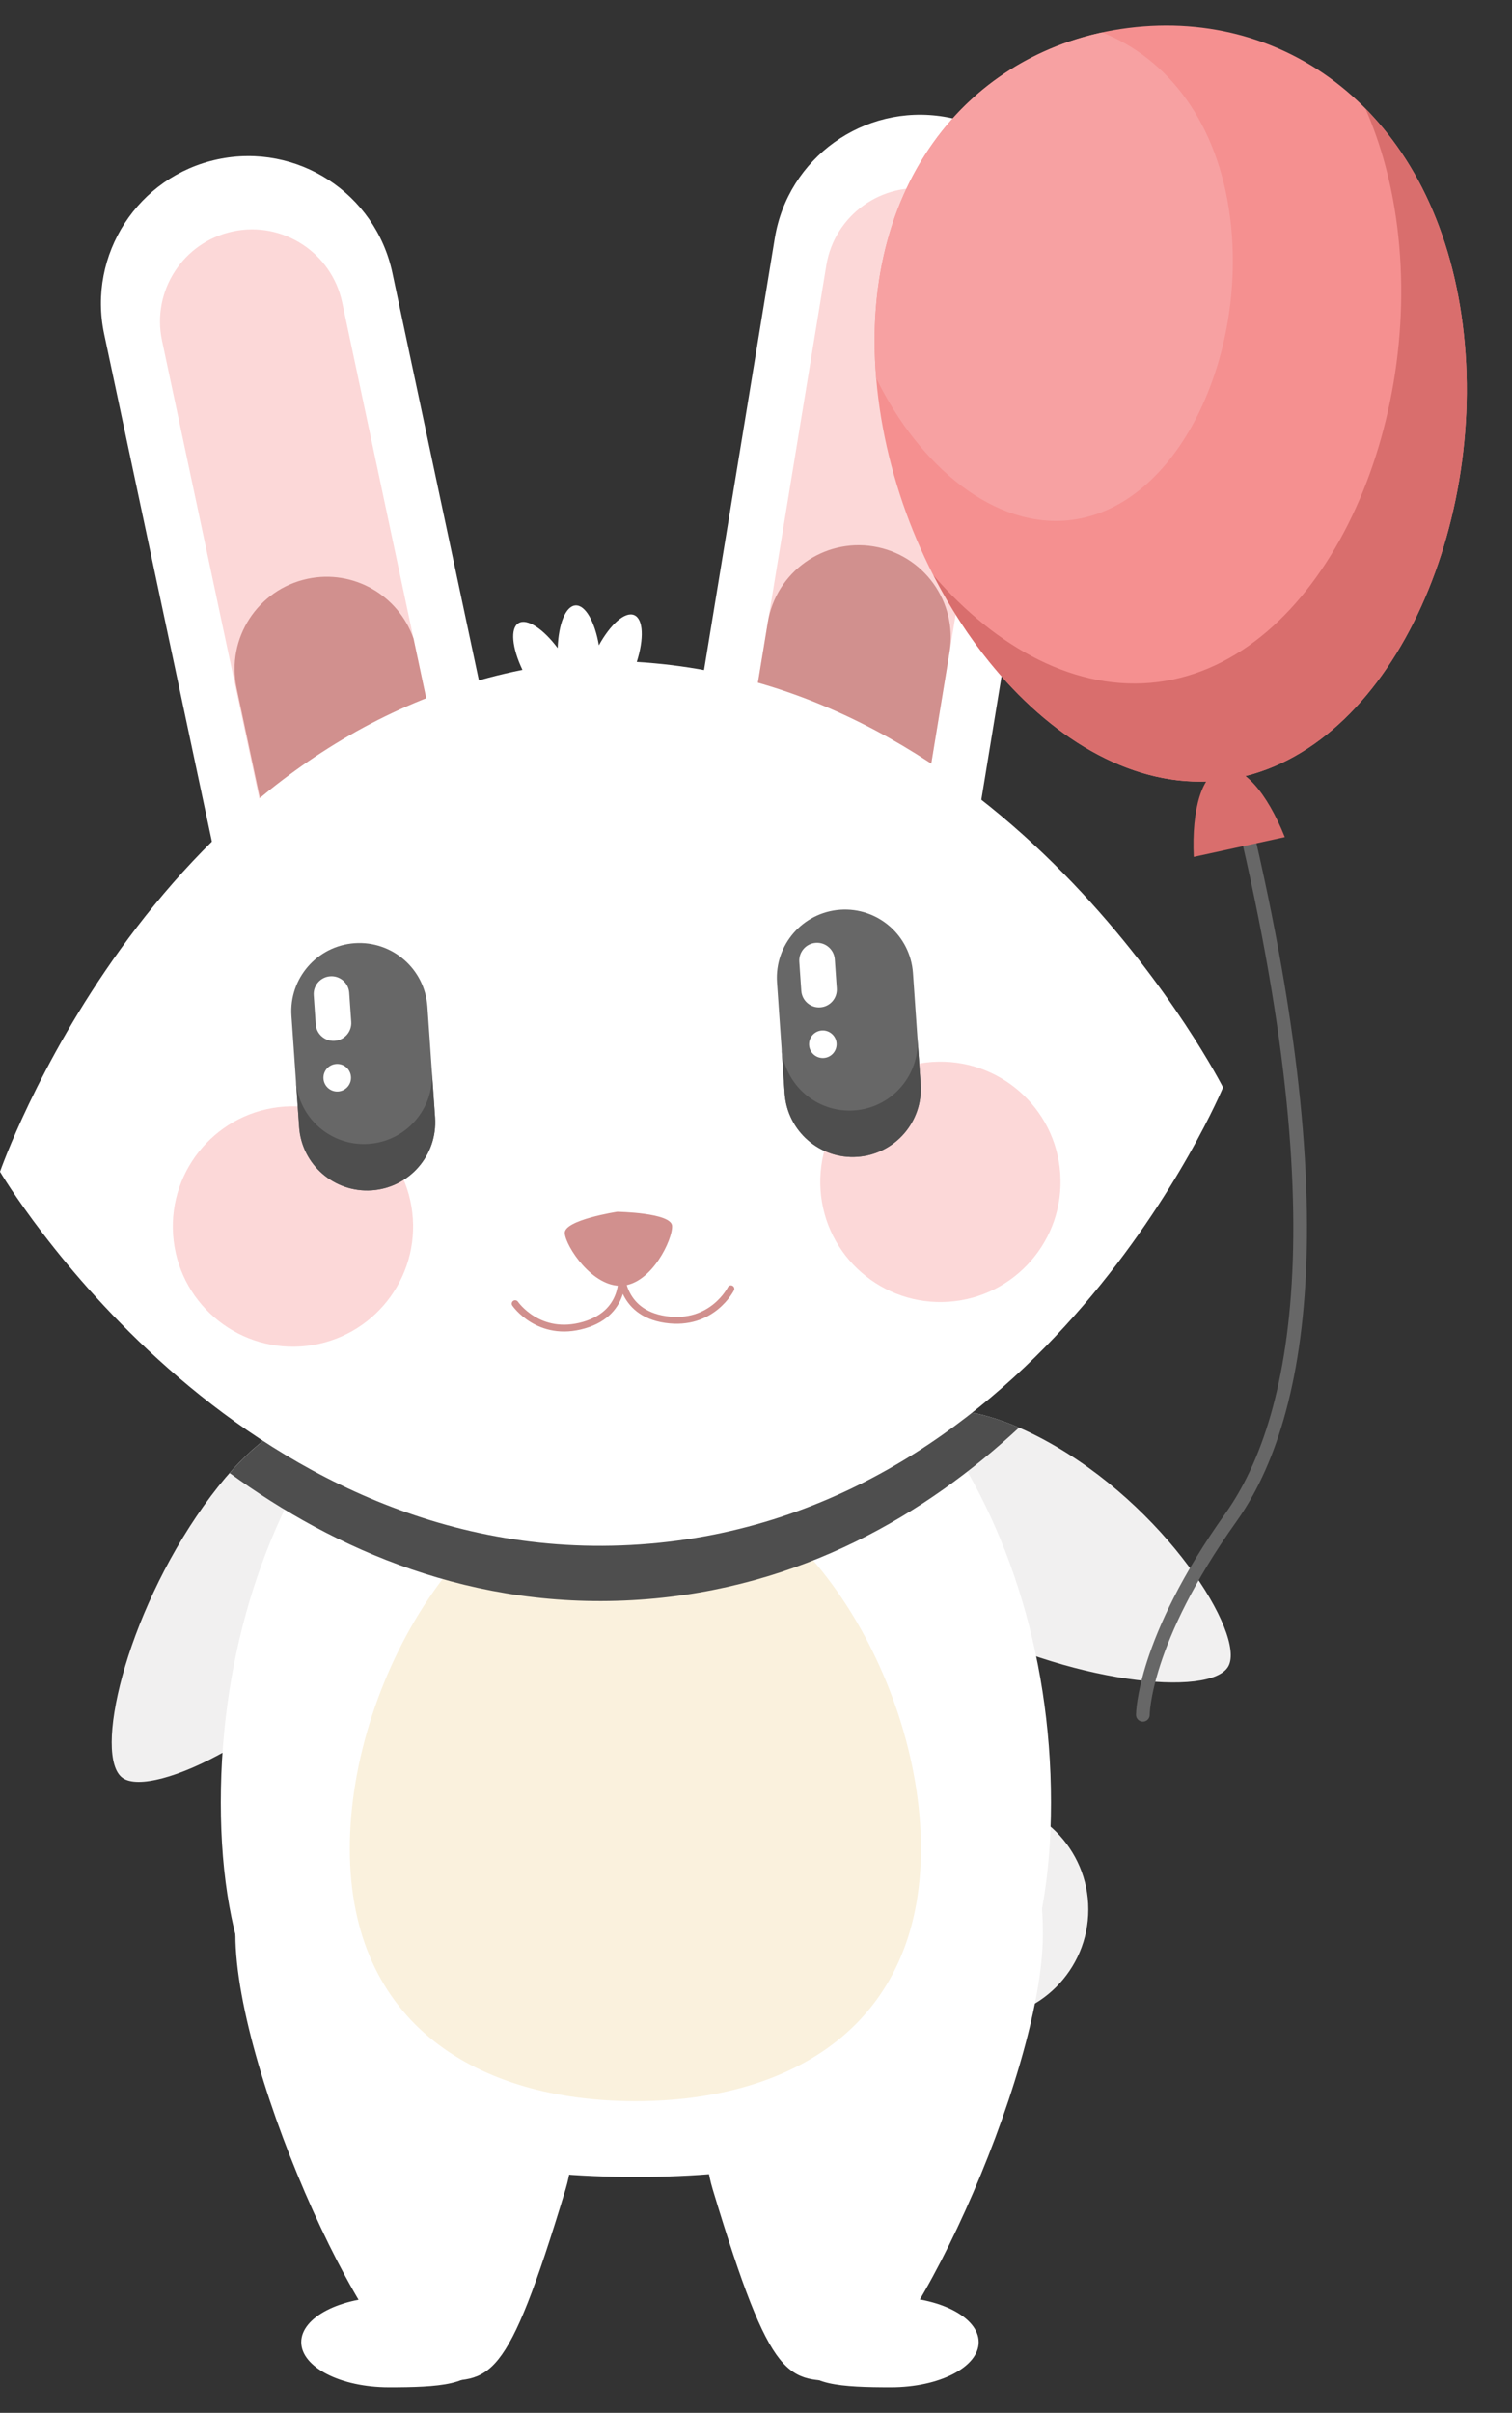 <?xml version="1.0" encoding="utf-8"?>
<!-- Generator: Adobe Illustrator 15.1.0, SVG Export Plug-In . SVG Version: 6.00 Build 0)  -->
<!DOCTYPE svg PUBLIC "-//W3C//DTD SVG 1.1//EN" "http://www.w3.org/Graphics/SVG/1.1/DTD/svg11.dtd">
<svg version="1.1" id="Layer_1" xmlns="http://www.w3.org/2000/svg" xmlns:xlink="http://www.w3.org/1999/xlink" x="0px" y="0px"
	 width="81.5px" height="130px" viewBox="0 28 81.5 130" enable-background="new 0 28 81.5 130" xml:space="preserve">
<rect x="0" y="28" width="81.5" height="130" fill="#333333" stroke="none"/>
<g>
	<path fill="#F1F0F0" d="M58.663,130.877c0,3.263-2.646,5.909-5.91,5.909s-5.909-2.646-5.909-5.909s2.645-5.91,5.909-5.91
		C56.017,124.967,58.663,127.614,58.663,130.877"/>
	<path fill="#FFFFFF" d="M30.479,145.975c-3.206,10.618-4.035,10.295-7.123,10.295c-3.087,0-10.669-16.452-10.669-24.045
		c0-7.595,3.266,0,7.293,0C24.008,132.225,32.673,138.704,30.479,145.975"/>
	<path fill="#FFFFFF" d="M38.421,145.975c3.206,10.618,4.035,10.295,7.122,10.295c3.088,0,10.67-16.452,10.67-24.045
		c0-7.595-3.266,0-7.293,0C44.893,132.225,36.227,138.704,38.421,145.975"/>
	<path fill="#F1F0F0" d="M66.215,117.77c-0.935,1.722-8.632,0.93-15.073-2.568c-6.442-3.498-6.181-6.785-5.247-8.506
		c0.934-1.722,4.013-4.582,10.455-1.084C62.791,109.109,67.15,116.049,66.215,117.77"/>
	<path fill="#F1F0F0" d="M6.61,123.794c-1.597-1.137,0.117-8.685,4.369-14.658c4.251-5.974,7.483-5.319,9.08-4.183
		c1.596,1.136,4.067,4.538-0.185,10.514C15.624,121.438,8.208,124.93,6.61,123.794"/>
	<path fill="#FFFFFF" d="M56.651,125.112c0,16.363-10.017,20.179-22.374,20.179s-22.375-3.816-22.375-20.179
		c0-16.361,10.018-29.623,22.375-29.623S56.651,108.751,56.651,125.112"/>
	<path fill="#FAF1DD" d="M49.64,127.604c0,9.45-6.892,13.603-15.393,13.603c-8.5,0-15.392-4.152-15.392-13.603
		c0-9.452,6.892-20.621,15.392-20.621C42.748,106.984,49.64,118.152,49.64,127.604"/>
	<g>
		<g>
			<defs>
				<rect id="SVGID_1_" x="12.379" y="95.489" width="42.552" height="18.772"/>
			</defs>
			<clipPath id="SVGID_2_">
				<use xlink:href="#SVGID_1_"  overflow="visible"/>
			</clipPath>
			<path clip-path="url(#SVGID_2_)" fill="#4E4E4E" d="M34.502,114.187c8.694-0.599,15.447-4.636,20.429-9.27
				c-2.013-0.87-3.649-1.076-4.956-0.908c-4.041-5.267-9.581-8.52-15.699-8.52c-6.213,0-11.833,3.353-15.886,8.766
				c-1.5-0.252-3.551,0.316-6.011,3.11C18.027,111.479,25.485,114.807,34.502,114.187"/>
		</g>
	</g>
	<path fill="#FFFFFF" d="M27.748,73.77c0.911,4.29-1.828,8.506-6.119,9.417c-4.29,0.912-8.505-1.826-9.416-6.116l-6.598-31.07
		c-0.912-4.29,1.828-8.507,6.118-9.418c4.29-0.91,8.505,1.828,9.417,6.118L27.748,73.77z"/>
	<path fill="#FCD8D8" d="M25.213,76.17c0.569,2.681-1.143,5.316-3.823,5.885s-5.316-1.142-5.885-3.823L8.733,46.353
		c-0.569-2.681,1.143-5.315,3.824-5.885s5.316,1.145,5.886,3.823L25.213,76.17z"/>
	<path fill="#D1908E" d="M22.29,62.408c-0.809-2.33-3.24-3.75-5.714-3.223c-2.681,0.57-4.392,3.205-3.823,5.886l2.923,13.762
		c0.809,2.328,3.24,3.748,5.714,3.223c2.682-0.569,4.392-3.205,3.823-5.885L22.29,62.408z"/>
	<path fill="#FFFFFF" d="M52.295,74.752c-0.71,4.326-4.793,7.26-9.121,6.551c-4.327-0.71-7.26-4.792-6.55-9.121l5.138-31.344
		c0.71-4.329,4.793-7.262,9.121-6.551c4.327,0.708,7.261,4.792,6.551,9.12L52.295,74.752z"/>
	<path fill="#FCD8D8" d="M49.062,76.064c-0.443,2.706-2.995,4.539-5.699,4.096c-2.707-0.444-4.539-2.997-4.095-5.701l5.272-32.16
		c0.444-2.706,2.995-4.538,5.701-4.095c2.705,0.443,4.538,2.996,4.094,5.7L49.062,76.064z"/>
	<path fill="#D1908E" d="M47.086,57.44c-2.704-0.443-5.256,1.389-5.7,4.092l-2.12,12.927c-0.443,2.704,1.39,5.257,4.095,5.701
		c2.703,0.443,5.255-1.388,5.699-4.092l2.121-12.928C51.625,60.435,49.791,57.884,47.086,57.44"/>
	<path fill="#FFFFFF" d="M34.323,63.665c0.396-1.246,0.359-2.311-0.137-2.523c-0.493-0.209-1.28,0.491-1.905,1.625
		c-0.219-1.271-0.73-2.185-1.264-2.147c-0.533,0.038-0.914,1.013-0.957,2.299c-0.775-1.037-1.651-1.622-2.11-1.346
		c-0.462,0.277-0.352,1.336,0.211,2.518C7.974,68.113,0,91.13,0,91.13s12.695,21.585,34.502,20.081
		c21.809-1.501,31.423-24.623,31.423-24.623S54.871,64.88,34.323,63.665"/>
	<path fill="#FCD8D8" d="M15.345,87.621c-3.567,0.245-6.261,3.337-6.015,6.905c0.246,3.568,3.337,6.262,6.905,6.017
		c3.568-0.246,6.261-3.337,6.016-6.906C22.004,90.068,18.914,87.374,15.345,87.621"/>
	<path fill="#FCD8D8" d="M50.244,85.216c-3.567,0.247-6.26,3.338-6.015,6.906c0.246,3.567,3.336,6.262,6.906,6.015
		c3.568-0.245,6.261-3.336,6.016-6.905C56.904,87.664,53.812,84.97,50.244,85.216"/>
	
		<path fill="none" stroke="#D1908E" stroke-width="0.368" stroke-linecap="round" stroke-linejoin="round" stroke-miterlimit="10" d="
		M33.492,96.433c0,0,0.426,2.258-2.013,2.963c-2.44,0.706-3.712-1.156-3.712-1.156"/>
	
		<path fill="none" stroke="#D1908E" stroke-width="0.368" stroke-linecap="round" stroke-linejoin="round" stroke-miterlimit="10" d="
		M33.477,96.435c0,0-0.112,2.294,2.402,2.659c2.514,0.364,3.518-1.655,3.518-1.655"/>
	<path fill="#676767" d="M23.451,88.216c0.139,2.023-1.388,3.777-3.412,3.917c-2.023,0.139-3.776-1.388-3.916-3.412l-0.413-5.986
		c-0.14-2.023,1.387-3.777,3.411-3.917c2.023-0.139,3.776,1.389,3.917,3.412L23.451,88.216z"/>
	<path fill="#4E4E4E" d="M19.867,89.631c-2.023,0.139-3.776-1.388-3.916-3.412l0.172,2.502c0.139,2.023,1.892,3.551,3.916,3.412
		c2.024-0.139,3.551-1.894,3.412-3.917l-0.172-2.502C23.418,87.739,21.891,89.492,19.867,89.631"/>
	<path fill="#FFFFFF" d="M18.932,83.055c0.037,0.529-0.362,0.987-0.891,1.023c-0.529,0.038-0.987-0.362-1.022-0.89l-0.108-1.563
		c-0.037-0.53,0.362-0.987,0.891-1.024c0.528-0.037,0.987,0.362,1.022,0.893L18.932,83.055z"/>
	<path fill="#FFFFFF" d="M18.918,86.015c0.029,0.41-0.28,0.764-0.69,0.793c-0.41,0.027-0.764-0.282-0.792-0.69
		c-0.029-0.412,0.28-0.765,0.69-0.793S18.891,85.606,18.918,86.015"/>
	<path fill="#676767" d="M49.625,86.413c0.138,2.023-1.388,3.776-3.412,3.917c-2.022,0.139-3.776-1.389-3.917-3.412l-0.413-5.987
		c-0.139-2.022,1.388-3.776,3.412-3.916c2.023-0.14,3.776,1.389,3.916,3.412L49.625,86.413z"/>
	<path fill="#4E4E4E" d="M46.041,87.828c-2.023,0.139-3.776-1.388-3.916-3.413l0.172,2.503c0.14,2.023,1.894,3.551,3.917,3.412
		c2.024-0.14,3.55-1.894,3.411-3.917l-0.172-2.502C49.592,85.935,48.064,87.688,46.041,87.828"/>
	<path fill="#FFFFFF" d="M45.105,81.253c0.036,0.528-0.362,0.987-0.891,1.022c-0.528,0.038-0.987-0.362-1.022-0.891l-0.108-1.563
		c-0.036-0.529,0.362-0.987,0.89-1.022c0.529-0.038,0.987,0.362,1.023,0.892L45.105,81.253z"/>
	<path fill="#FFFFFF" d="M45.093,84.211c0.028,0.409-0.281,0.765-0.69,0.792c-0.409,0.028-0.763-0.281-0.792-0.69
		c-0.028-0.41,0.281-0.765,0.689-0.793C44.709,83.494,45.065,83.803,45.093,84.211"/>
	<path fill="#D1908E" d="M36.226,94.044c0.049,0.709-1.086,3.119-2.684,3.229c-1.597,0.109-3.052-2.12-3.101-2.831
		c-0.049-0.712,2.826-1.154,2.826-1.154S36.177,93.333,36.226,94.044"/>
	<path fill="#FFFFFF" d="M25.703,155.171c0,1.342-2.119,1.456-4.733,1.456c-2.614,0-4.733-1.09-4.733-2.436
		c0-1.344,2.119-2.434,4.733-2.434C23.583,151.758,25.703,153.825,25.703,155.171"/>
	<path fill="#FFFFFF" d="M43.287,155.171c0,1.342,2.12,1.456,4.733,1.456c2.614,0,4.733-1.09,4.733-2.436
		c0-1.344-2.119-2.434-4.733-2.434C45.407,151.758,43.287,153.825,43.287,155.171"/>
	
		<path fill="none" stroke="#676767" stroke-width="0.737" stroke-linecap="round" stroke-linejoin="round" stroke-miterlimit="10" d="
		M61.602,120.391c0,0,0-3.969,4.74-10.622c3.886-5.452,6.143-17.405-0.416-42.073"/>
	<path fill="#F59090" d="M78.845,45.49c1.416,11.193-4.196,23.442-12.895,24.543c-8.699,1.102-17.188-9.363-18.606-20.555
		c-1.417-11.19,4.776-18.874,13.474-19.974C69.517,28.401,77.427,34.298,78.845,45.49"/>
	<path fill="#F7A1A2" d="M66.308,39.741c-0.65-5.144-3.374-8.599-6.902-9.993c-7.667,1.656-13.014,8.641-12.175,18.631
		c2.313,4.727,6.385,8.16,10.528,7.635C63.526,55.284,67.248,47.162,66.308,39.741"/>
	<path fill="#D96E6D" d="M78.845,45.49c-0.63-4.978-2.547-8.906-5.245-11.637c0.822,1.872,1.412,3.992,1.711,6.351
		c1.417,11.192-4.196,23.441-12.896,24.542c-4.377,0.555-8.699-1.82-12.097-5.741c3.528,6.874,9.527,11.801,15.632,11.028
		C74.649,68.932,80.263,56.683,78.845,45.49"/>
	<path fill="#D96E6D" d="M69.254,73.102c-0.958-2.393-2.274-3.924-3.37-3.686c-1.095,0.239-1.659,2.177-1.538,4.753L69.254,73.102z"
		/>
</g>
</svg>

